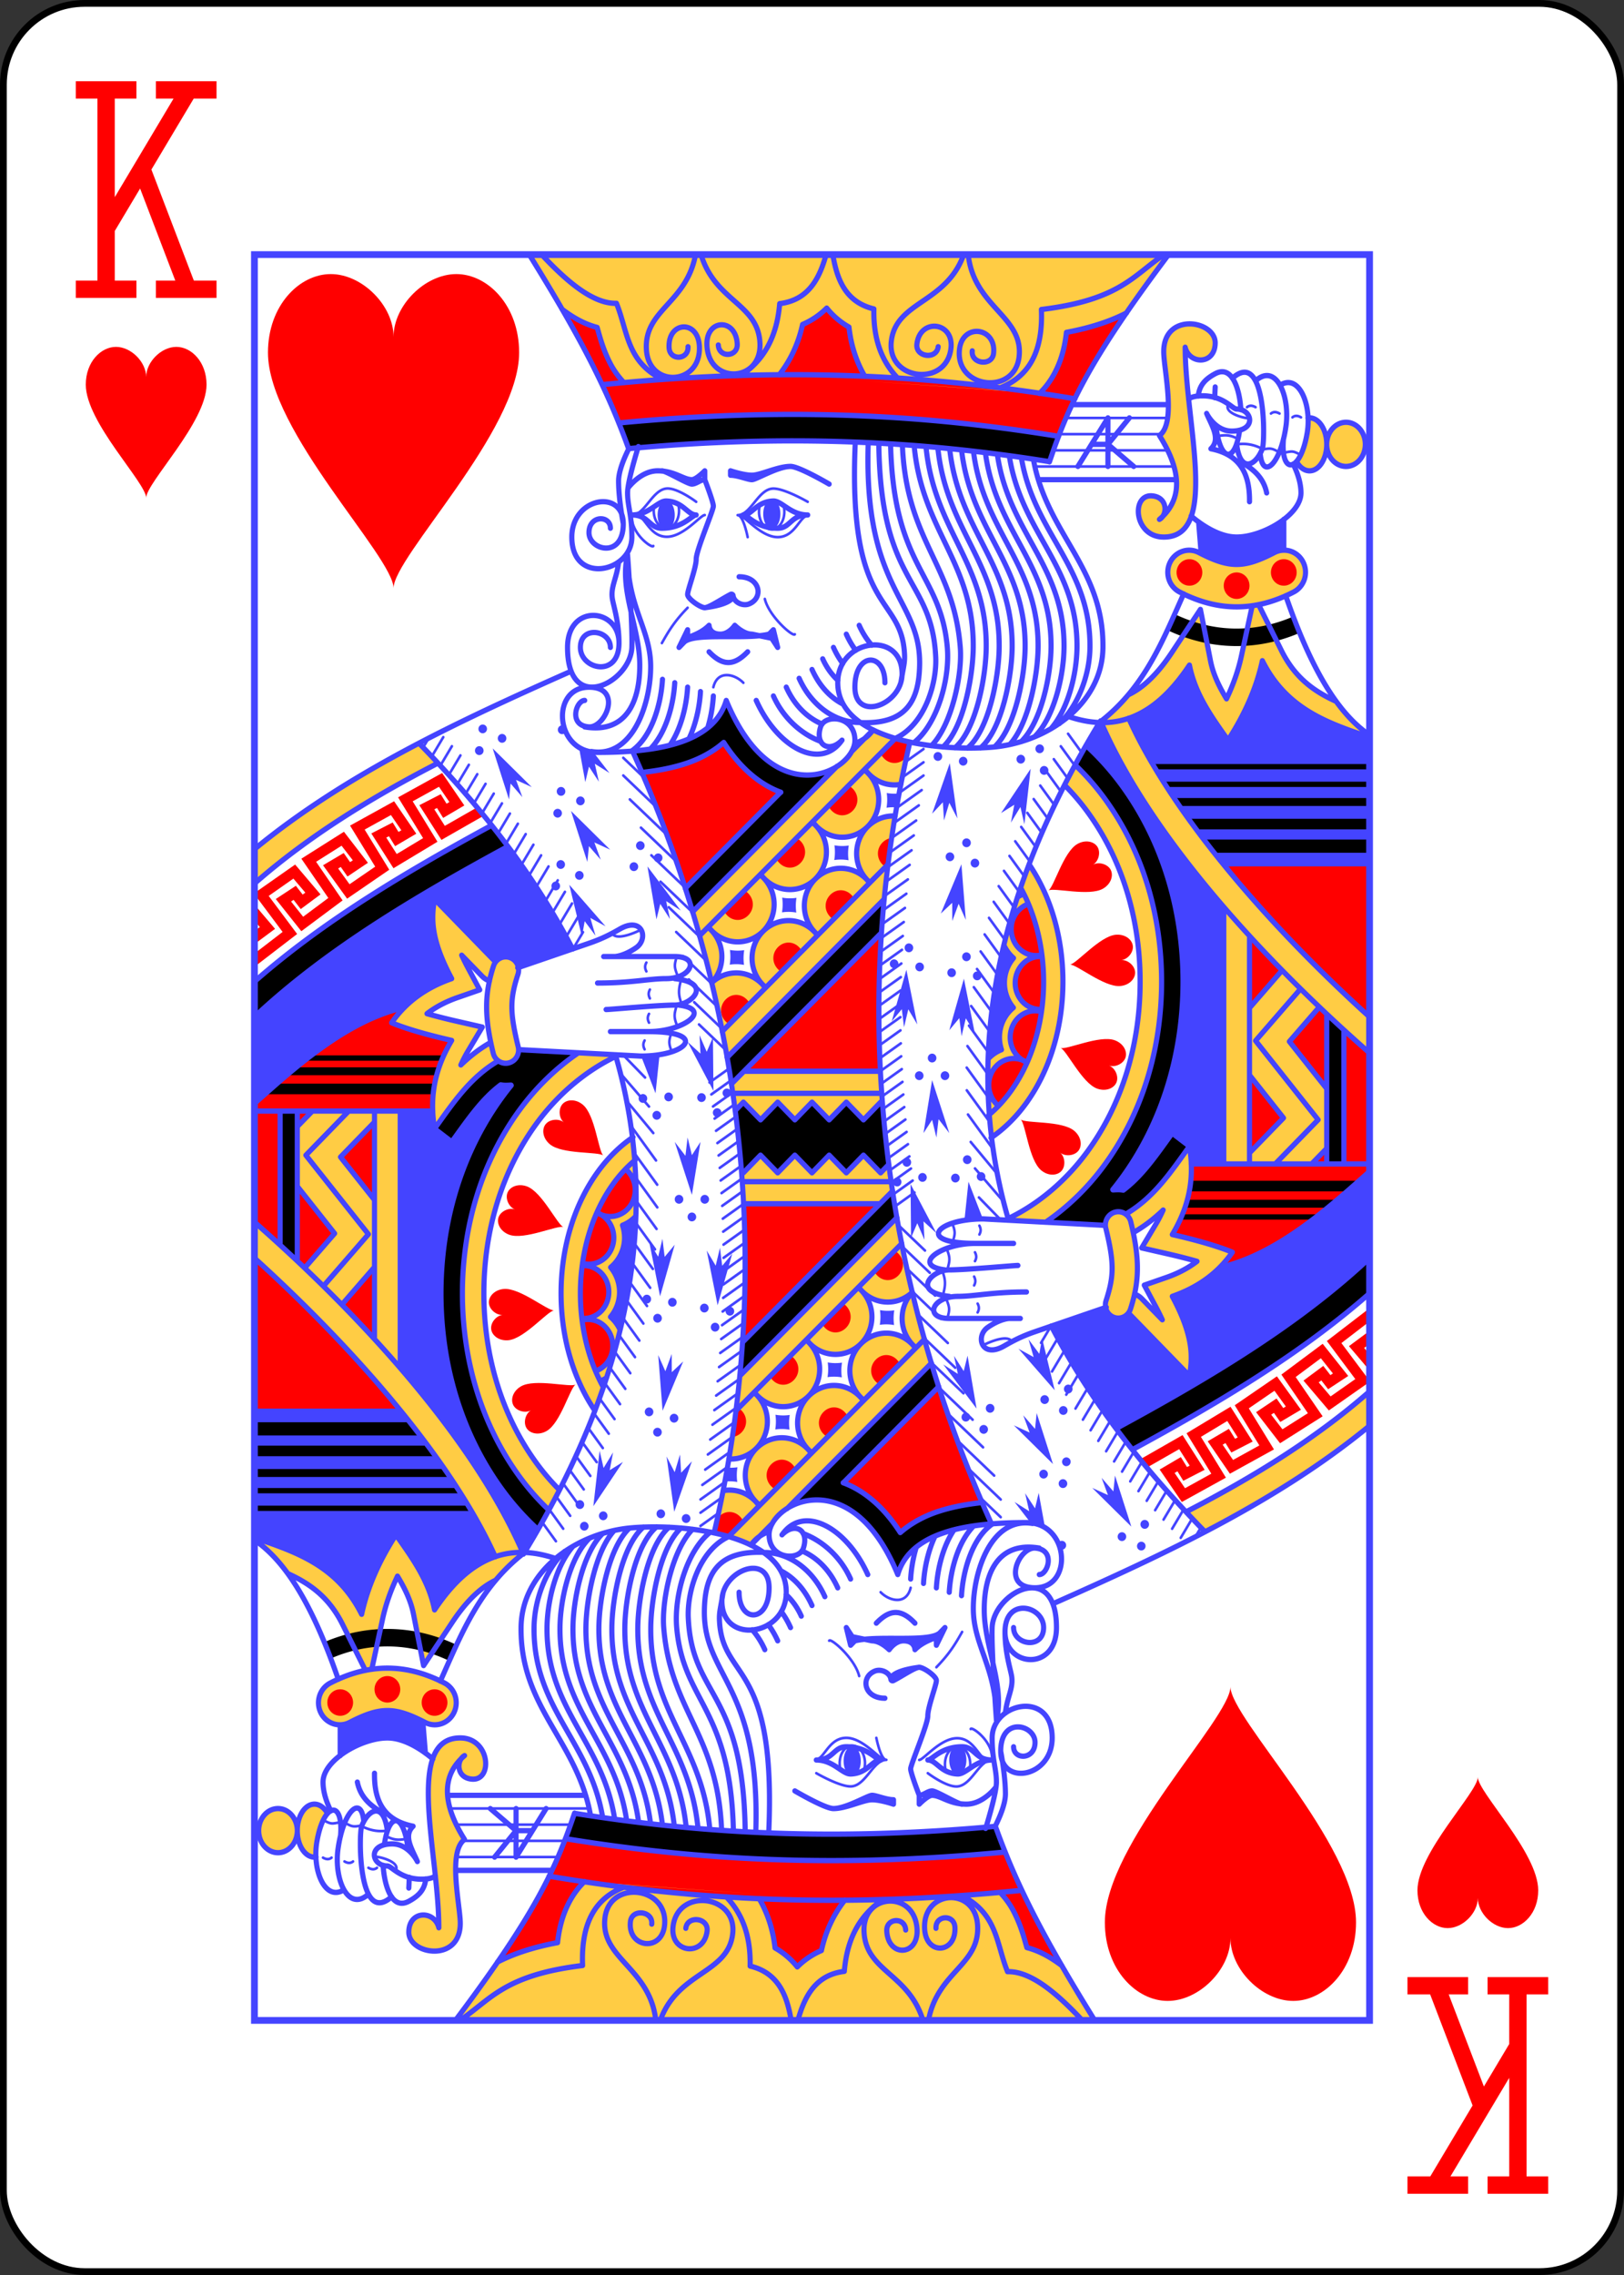 <svg xmlns="http://www.w3.org/2000/svg" xmlns:xlink="http://www.w3.org/1999/xlink" width="240" height="336" preserveAspectRatio="none" viewBox="-120 -168 240 336" xmlns:v="https://vecta.io/nano"><rect x="-120" y="-168" width="240" height="336" fill="#333333" stroke="none"/><defs><path id="A" d="M-82.4-130.4H82.4v260.8H-82.4z"/></defs><symbol id="B" preserveAspectRatio="xMinYMid" viewBox="-500 -500 1000 1000"><path d="M-285-460h200m-100 0v920m-100 0h200M85-460h200m-100 20l-355 595M85 460h200m-100-20L-10-70" fill="none" stroke="red" stroke-linecap="square" stroke-miterlimit="1.5" stroke-width="80"/></symbol><symbol id="C" preserveAspectRatio="xMinYMid" viewBox="-600 -600 1200 1200"><path d="M0-300c0-100 100-200 200-200s200 100 200 250C400 0 0 400 0 500 0 400-400 0-400-250c0-150 100-250 200-250S0-400 0-300z" fill="red"/></symbol><symbol id="D" preserveAspectRatio="none" viewBox="0 0 1300 2000"><path d="M320.35 0c60.636 94.994 91.193 153.28 115.8 219.86 186.8-16.687 339.96-8.712 490.73 14.793 21.092-60.143 42.586-110.34 138.85-234.65zM1090 78.564c-15 .062-30 8.936-30 31.436 0 20 14.992 80.996-5 95 26.055 40.33 25.883 70.236 3.9 91.48 5.286-7.545 3.077-21.75-12.342-23.123C1021.667 271.14 1025 320 1060 320c65.192 0 25-130 25-215 5 20 35 20 35-5 0-12.748-15-21.497-30-21.436zm140 106.44c-.633 0-1.266.045-1.897.135.27 16.532-3.98 32.956-13.363 49.256 3.8 6.73 9.38 10.61 15.26 10.61 11.046 0 20-13.43 20-30s-8.954-30-20-30zm20 30a22.5 25 0 0 0 22.5 25 22.5 25 0 0 0 22.5-25 22.5 25 0 0 0-22.5-25 22.5 25 0 0 0-22.5 25zm-49.88 119.84a25.002 25.002 0 0 0-11.299 2.799c-35.528 17.764-52.113 17.764-87.64 0a25.002 25.002 0 1 0-22.359 44.723c28.37 14.185 56.31 19.305 84.367 15.393l-12.596 56.838c-3.547 16.006-9.343 32.204-17.385 48.61-8.742-14.062-15.645-27.995-18.7-43.143l-11.72-58.13-33.434 48.975c-18.028 26.407-34.973 40.588-50.74 47.77-3.208 5.616-19.317 22-28.877 29.156l-3.338.31.69 1.535c-.208.132-.44.295-.637.412.274.006.548.002.822.006 58.226 130.85 191.18 270.5 312.73 374.15v-40.715c-111.4-98.016-228-224.94-280.8-338.26 24.2-8.04 47.876-26.675 70.81-60.266 6.67 33.087 26.02 58.938 45 85 19.905-29.886 33.326-59.885 40-90 28.146 55 76.6 70.8 125 86.7v-2.834c-15.518-10.11-29.132-22.122-39.064-37.816-26.513-11.63-48.277-27.34-63.68-57.44l-26.66-52.096c13.47-2.64 26.977-7.35 40.584-14.154a25.002 25.002 0 0 0-11.061-47.521zm-479 203.5l-24.783 24.312c-3.44 6.355-9.803 12.743-17.63 17.307l-167.95 164.16c8.185 26.378 15.65 53.223 22.34 80.496 15.82-16.563 15.728-42.643-.223-59.05-1.295-1.332-2.677-2.578-3.875-3.986 1.37 1.234 2.58 2.653 3.875 3.986 16.362 16.83 43.27 17.206 60.098.844s17.208-43.27.846-60.098c-1.366-1.405-2.83-2.713-4.086-4.2 1.45 1.297 2.72 2.795 4.086 4.2 16.362 16.83 43.27 17.208 60.098.846s17.208-43.27.846-60.098c-1.437-1.478-2.98-2.85-4.295-4.418 1.528 1.357 2.857 2.94 4.295 4.418 16.362 16.83 43.27 17.208 60.098.846s17.208-43.27.846-60.1c-1.507-1.55-3.13-2.983-4.504-4.633 1.607 1.417 2.995 3.08 4.504 4.633 9.838 10.12 24.057 14.694 37.986 11.795a1301.03 1301.03 0 0 1 10.508-47.438c-15.57-3.203-30.436-7.746-43.082-13.822zm-6.258 109.56c-16.83 16.362-17.208 43.27-.846 60.098 1.12 1.15 2.303 2.24 3.35 3.445-1.178-1.08-2.23-2.294-3.35-3.445-16.362-16.83-43.27-17.208-60.098-.846s-17.208 43.27-.846 60.098c1.2 1.224 2.453 2.376 3.56 3.662-1.255-1.143-2.37-2.438-3.56-3.662-16.362-16.83-43.27-17.208-60.098-.846s-17.208 43.27-.846 60.1c1.26 1.296 2.6 2.5 3.77 3.877-1.332-1.205-2.51-2.58-3.77-3.877-15.97-16.427-42.08-17.232-59.025-1.88 6.795 27.704 12.8 55.85 17.916 84.4l183.16-179.25c3.062-31.157 7.286-62.468 12.72-93.918-11.875-.592-23.502 3.746-32.04 12.047zm241.98-69.66l-12.512 22.57c9.798 9.495 18.75 19.685 26.76 30.346 40.312 53.644 61.406 121 61.406 192.37s-21.093 138.73-61.406 192.37c-23.73 31.58-55.716 59.03-93.498 76.514l45.037 3.34c26.85-17.853 49.978-40.256 68.447-64.834 43.835-58.332 66.42-131.1 66.42-207.4s-22.586-149.06-66.42-207.4c-10.076-13.408-21.538-26.17-34.234-37.896zm-204.82 29.742l-3.842 20.584 3.842-20.584zm150.88 83.053c-43.345 110.77-55.473 213.15-43.953 309 14.996-9.728 28.7-22.9 40.195-38.2 27.3-36.33 43.355-85.002 43.355-138.3 0-50.7-14.527-97.213-39.598-132.5zm227.1 50.264v288.7h105l15-17.574v-67.645l-43.512-53.4 33.828-37.89-43.32-41.572-36.996 41.44v-79.352zm-559.27 183.7l-14.627 14.322 4.344 30.227 9.55-9.55 20 20 20-20 20 20 20-20 20 20 20-20 20 20 20-20 2.236 2.236-2.418-37.236zm589.27 4.314l39.627 48.63-39.627 39.63zm-70 80.686c-21.1 28.415-40.88 57.832-74.31 76.92a15.002 15.002 0 0 0-23.164 16.074c9.715 38.86 9.7 53.516.322 81.62a15.002 15.002 0 0 0 25.971 14.207l71.18 71.18c3.764-21.35 4.836-44.933-20-90 29.406-9.92 53.114-26.17 70-50-16.654-6.66-39.96-13.326-70-20 22.693-36.974 25.104-69.34 20-100zm-30.66 72.21c-2.4 5.17-5.098 10.453-8.516 16.022l-16.504 26.89 30.8 6.844c12.616 2.803 23.682 5.594 33.682 8.346-10.233 7.616-22.108 13.686-35.992 18.37l-25.506 8.605 12.992 23.574c3.17 5.75 5.774 10.884 8.055 15.67l-23.62-23.62a22.4 22.4 0 0 0-8.715-5.549c4.89-21.744 4.288-42.223-1.607-69.652.823-.36 1.634-.774 2.428-1.242 12.46-7.113 23.026-15.42 32.504-24.258zm240.66 205.4c-63.402 53.97-136.27 97.473-213.9 136.4l22.383 22.426c68.06-34.6 132.96-73.233 191.5-119.96z" fill="#fc4"/></symbol><symbol id="E" preserveAspectRatio="none" viewBox="0 0 1300 2000"><path d="M667.13 60.605c-7.783 7.603-17.327 14.042-28.16 18.557-4.972 22.292-14.542 41.39-27.148 56.947-57.83.426-118.2 3.3-181.55 8.973-6.182-6.936-11.54-14.35-15.54-21.9-8.068-15.23-11.816-28.962-15.193-40.678-14.958-3.78-28.374-11.3-40.654-20.223 29.074 48.754 48.962 87.64 65.6 127.74 195.87-17.4 355.94-8.977 513.15 15.52 14.906-38.016 34.875-77.296 79.13-139.66-17.867 9.1-40.336 16.83-70.18 22.223-2.84 26.208-11.877 48.573-27.486 65.252a94.47 94.47 0 0 1-3.928 3.955L711.22 143.05l203.13 13.8c-65.998-9.5-133.04-16.083-203-18.97-9.36-15.97-15.92-34.72-18.256-55.77-10.278-5.665-19.065-13.105-25.975-21.5zm422.87 284.4a15 15 0 1 0 0 30 15 15 0 1 0 0-30zm110 0a15 15 0 1 0 0 30 15 15 0 1 0 0-30zm-55 15a15 15 0 1 0 0 30 15 15 0 1 0 0-30zm-398 188l-17.08 16.857c.85 1.97 2.09 3.843 3.72 5.52 6.944 7.142 17.604 7.292 24.746.348.773-.75 1.465-1.548 2.074-2.377l3.398-16.23zm-199.95 4.58c-13.256 11.37-29.45 19.387-46.06 24.488-15.724 4.83-32.378 7.76-49.045 9.994 18.804 42.608 35.625 86.046 50.39 130.66l111.37-108.9c-23.62-8.164-47.028-26.43-66.66-56.23zm-44.713 165.14l-.016.016.188.496-.172-.512zm190.2-116.3l-23.44 22.947c.845 1.872 2.044 3.65 3.6 5.25 6.944 7.142 17.604 7.29 24.746.348s7.293-17.604.35-24.746c-1.586-1.63-3.368-2.898-5.256-3.8zm50.36 59.363c-3.8.37-7.524 2.043-10.598 5.03-7.142 6.944-7.292 17.604-.348 24.746.74.762 2.534 1.95 4.074 2.916zm-111.02.027l-23.6 23.092c.836 1.768 1.99 3.447 3.47 4.967 6.944 7.142 17.604 7.293 24.746.35s7.29-17.606.348-24.748c-1.508-1.55-3.19-2.77-4.973-3.66zm668.13 29.2l-170.84.102c51.65 61.762 111.97 121.6 170.84 173.4zm-616.2 29.96c-4.426-.062-8.876 1.635-12.447 5.107-7.142 6.944-7.292 17.604-.348 24.746a18.61 18.61 0 0 0 4.008 3.143l24.055-23.55c-.777-1.4-1.767-2.752-2.97-3.988-3.472-3.57-7.873-5.395-12.3-5.457zm-112.6.246l-23.73 23.232a18.49 18.49 0 0 0 3.332 4.686c6.944 7.142 17.604 7.29 24.746.348s7.29-17.604.348-24.746c-1.43-1.47-3.014-2.643-4.695-3.52zm331.2 15.656c-12.14 3.718-20.203 15.212-20.203 28.17 0 16.57 13.016 30 29.072 30 2.23 0 4.454-.265 6.766.13-.613.858-1.366.828-2.12.828-16.056 0-29.072 13.43-29.072 30s13.016 30 29.072 30c.615 0 1.23-.02 1.7 1.23-2.547.64-5.02.31-7.504.31-16.056 0-29.072 13.43-29.072 30 0 10.74 5.554 20.47 14.24 25.85-3.236-1.212-6.662-1.857-10.133-1.857-16.056 0-29.072 13.43-29.072 30 0 9.245 4.13 17.972 11.52 23.424 32.924-33.39 52.393-85.104 52.393-140.43 0-30.75-6.036-60.83-17.586-87.654zm-171.4 32.18l-159.82 156.5 158.58.34c-2.722-51.57-2.412-103.86 1.242-156.83zm429.22 5.037l-.242 78.85 36.947-41.236c-12.348-13.43-24.516-25.885-36.705-37.613zm-537.38 6.133c-4.426-.062-8.876 1.638-12.447 5.11-7.142 6.944-7.293 17.604-.35 24.746a18.55 18.55 0 0 0 4.285 3.297l23.928-23.432c-.8-1.51-1.837-2.947-3.117-4.264-3.472-3.57-7.873-5.395-12.3-5.457zm-60.943 59.254c-4.426-.062-8.876 1.635-12.447 5.107-7.142 6.944-7.293 17.604-.35 24.746 1.39 1.43 2.928 2.58 4.557 3.447l23.8-23.303a18.51 18.51 0 0 0-3.262-4.543c-3.472-3.57-7.873-5.393-12.3-5.455zm678.4 15.016l-33.828 37.89 43.512 53.4v-82.447zm29.5 25.582l.313 150.93h29.88v-125.74l-30.193-25.186zm-109.8 50.24v88.26l39.627-39.63zm90 83.578l-17.682 17.107h17.787zm50 17.12l-207.92.24c.98 24.864-4.38 50.904-22.082 79.748 30.04 6.674 53.346 13.34 70 20-4.213 5.945-8.85 11.418-14.428 16.93 68.456-14.52 130.47-70.54 174.43-108.88zm-1.736 164.57l-48.064 35.9 33.17 43.13-28.812 19.615-13.892-15.89 3.092-2.227 7.924 9.96 23.426-14.978-29.79-36.447-48.12 34.863 30.887 43.734-29.664 18.227-13.135-16.522 3.19-2.08 7.45 10.32 24.1-13.867-28.08-37.834-49.14 32.764 28.688 45.504-30.644 16.443-12.146-17.26 3.31-1.89 6.834 10.738 24.87-12.436-25.82-39.412-51.275 30.016 28.875 45.8-30.644 16.443-12.146-17.26 3.31-1.89 6.834 10.738 24.87-12.436-25.75-39.305-49.443 27.47 8 9.275 37.508-20.838 12.248 18.695-3.13 1.564-7.166-11.262-24.69 14.11 25.854 36.74 51.356-27.557-29.125-46.2 30.725-17.984 12.178 18.588-3.13 1.564-7.166-11.262-24.69 14.11 25.854 36.74 51.356-27.557-29.312-46.496 29.914-19.947 13.244 17.846-3.033 1.744-7.812-10.822-23.824 15.527 27.957 35.166 49.623-30.5-31.426-44.5 29.352-21.266 14.092 17.242-2.95 1.885-8.31-10.447-23.072 16.625 29.568 33.82 47.48-32.322v-1.254l-32.87-42.74 29.11-21.744 3.758 4.598v-18.96zm.76 25.104l-23.072 16.625 24.05 27.508v-18.232l-6.336-7.248 3.092-2.227 3.244 4.078v-19.275z" fill="red"/></symbol><symbol id="F" preserveAspectRatio="none" viewBox="0 0 1300 2000"><path d="M603.15 277.13a10 16.642 0 0 0-10 16.641 10 16.642 0 0 0 10 16.643 10 16.642 0 0 0 10-16.643 10 16.642 0 0 0-10-16.641zM480 278.36a10 16.642 0 0 0-10 16.643 10 16.642 0 0 0 10 16.643 10 16.642 0 0 0 10-16.643 10 16.642 0 0 0-10-16.643zm720.08 21.562c-15.677 11.835-37.854 20.08-55.082 20.08-16.3 0-32.597-8.856-44.22-17.086l1.633 35.3c34.293 17.19 50.878 17.2 86.406-.574a24.89 24.89 0 0 1 11.238-2.795zM530 420.003c-10 10-24.607 13.168-25.584 14.406L500 440.002c8.827-11.184 57.87-5.19 88.768-8.246L580 430.002c-10 0-20-10-20-10s-6.717 10-16.717 10c-13.284 0-13.283-10-13.283-10zm58.768 11.754L605 435.003l-5-5c-3.328.787-7.126 1.348-11.232 1.754zm586.23 28.246c-6.674 30.115-20.095 60.114-40 90-18.98-26.062-38.33-51.913-45-85-22.902 33.546-46.544 52.183-70.8 60.172 24.822 53.374 63.838 109.8 109.86 164.8l170.94.018v-143.3c-48.4-15.9-96.854-31.7-125-86.7zm-188.6 68.14c-5.778 9.182-11.348 18.312-16.768 27.652 15.487 14.084 29.388 29.297 41.436 45.328 47.354 63.015 71.434 141.18 71.434 222.4s-24.078 159.4-71.434 222.4c-3.338 4.443-6.82 8.822-10.373 13.275 2.7.03 5.286-.14 7.934-.033 1.484.06 2.865.277 4.27.455 22.057-16.13 38.06-39 57.03-64.54l20.07 14.904c1.05 6.306 1.782 12.684 2.055 19.58l37.807.42.66-289.32c-60.507-69.222-113.2-142.2-144.12-212.54zm-71.094 26.615a5 5 0 0 0-1.953 9.525 5 5 0 0 0 4.238-9.057 5 5 0 0 0-2.285-.469zm-118.52 8.67a5 5 0 0 0-.941 9.918 5 5 0 1 0 1.791-9.838 5 5 0 0 0-.85-.08zm96.46 3.1a5 5 0 0 0-1.953 9.525 5 5 0 0 0 4.238-9.057 5 5 0 0 0-2.285-.469zm-66.943 2.287a5 5 0 0 0-.943 9.918 5 5 0 0 0 1.791-9.838 5 5 0 0 0-.848-.08zm-15.7 7.23l-20.592 57.234 12.525-12.965 1.334 20.574 6.215-19.957 9.44 17.727zm109.82 3.193a5 5 0 0 0-1.953 9.527 5 5 0 0 0 4.238-9.059 5 5 0 0 0-2.285-.469zm-15.54 3.172l-34.482 50.11 15.414-9.35-3.945 20.234 11.1-17.717 4.615 19.543zm-167.76 27.424a53.15 53.15 0 0 1-.234 16.674c3.906-.564 7.86-.69 11.787-.38l2.93-15.787a53.15 53.15 0 0 1-14.482-.506zm92.875 51.4a5 5 0 0 0-1.045 9.854 5 5 0 1 0 2.387-9.711 5 5 0 0 0-1.342-.143zm-153.82 7.844a53.15 53.15 0 0 1-.234 16.674 53.15 53.15 0 0 1 16.674.234 53.15 53.15 0 0 1 .234-16.674 53.15 53.15 0 0 1-16.674-.234zm134.48 7.998a5 5 0 0 0-1.045 9.854 5 5 0 1 0 2.387-9.711 5 5 0 0 0-1.342-.143zm29.133 7.16a5 5 0 0 0-1.045 9.854 5 5 0 1 0 2.387-9.711 5 5 0 0 0-1.342-.143zm-15.61 6.273l-24.033 55.88 13.29-12.18.082 20.615 7.416-19.54 8.344 18.266zm-208.94 37.82a53.15 53.15 0 0 1-.234 16.674 53.15 53.15 0 0 1 16.674.234 53.15 53.15 0 0 1 .234-16.674 53.15 53.15 0 0 1-16.674-.234zm147.97 51.855a5 5 0 0 0-.832 9.959 5 5 0 0 0 1.186-9.93 5 5 0 0 0-.354-.029zm110.4 2.29c-10.96 44.137-16.844 86.61-18.26 127.85l.193.508c4.283-4.47 9.52-7.995 15.38-10.203-1.534-4.456-2.36-9.207-2.36-14.086 0-13.505 6.336-25.728 16.19-33.564-6.466-7.527-10.387-17.353-10.387-27.973 0-10.72 3.992-20.632 10.566-28.186-4.72-3.988-8.568-9.01-11.324-14.344zm-319.3 5.11c.8 5.533.72 11.164-.234 16.672a53.15 53.15 0 0 1 16.674.234c-.8-5.533-.72-11.164.234-16.672a53.15 53.15 0 0 1-16.674-.234zm275.48 2.725a5 5 0 0 0-.332 9.959 5 5 0 1 0 1.184-9.93 5 5 0 0 0-.852-.029zm-84.338 7.96a5 5 0 0 0-.332 9.959 5 5 0 0 0 1.186-9.93 5 5 0 0 0-.854-.029zm30.145 3.55a5 5 0 0 0-5.061 4.408 5 5 0 1 0 9.93 1.184 5 5 0 0 0-4.869-5.592zm36.93 6.574a5 5 0 0 0-.332 9.959 5 5 0 1 0 1.184-9.93 5 5 0 0 0-.852-.029zm-52.512 1.613l-17.04 58.393 11.707-13.71 2.596 20.45 4.977-20.3 10.5 17.113zm82.654 1.936a5 5 0 0 0-5.059 4.408 5 5 0 1 0 9.93 1.184 5 5 0 0 0-4.871-5.592zm-15.58 8.188l-17.04 58.393 11.707-13.71 2.596 20.45 4.977-20.3 10.5 17.113zm-37.074 84.877a5 5 0 1 0 0 10 5 5 0 1 0 0-10zm-15 20a5 5 0 1 0 0 10 5 5 0 1 0 0-10zm30 0a5 5 0 1 0 0 10 5 5 0 1 0 0-10zm-15 10l-10 60 10-15 5 20 2.537-20.748 12.463 15.748zm41.168 85.12a5 5 0 0 0-5.203 5.281 5 5 0 1 0 9.984-.578 5 5 0 0 0-4.781-4.707zm-70.5 2.992a5 5 0 0 0-5.051 5.867 5 5 0 1 0 9.848-1.738 5 5 0 0 0-4.797-4.129zm539.33 15.438c-44.498 38.33-106.27 93.932-174.58 108.53-14.742 14.6-33.5 25.524-55.422 32.92 24.836 45.067 23.764 68.65 20 90l-71.174-71.176c-3.786 4.87-10.37 7.082-16.574 5.014-5.29-1.763-8.93-6.182-9.96-11.27l-63.36 21.008c21.407 40.022 46.9 78.808 75.71 116.18 109.28-57.818 212.28-117.48 295.36-193.25zm-307.7 154.02l.766-.254-.916-.598c.04.286.093.57.15.852zm-145-153.35a5 5 0 0 0-5.203 5.281 5 5 0 0 0 5.279 4.703 5 5 0 0 0-.076-9.988zm-68.383.98a5 5 0 0 0-5.051 5.867 5 5 0 1 0 9.848-1.738 5 5 0 0 0-4.797-4.129zm38.432.754a5 5 0 0 0-5.203 5.279 5 5 0 1 0 9.984-.578 5 5 0 0 0-4.781-4.705zm-67.977 4.46a5 5 0 0 0-5.049 5.867 5 5 0 1 0 9.848-1.738 5 5 0 0 0-4.799-4.129zm83.03 4.658l-4.727 43.863 21.557-1.672zm-67.514 2.656l.58 60.824 7.24-16.5 8.4 18.828-1.107-20.873 15 13.342zm153.3 174.53L915 1245.007l-12.562-16.346 5.95 20.037-17.71-9.47 42.275 47.04zm-86.875 19.826l-4.45 17.47-11.36-17.203 4.5 20.412-16.986-10.713 38.797 49.95zm117.34 32.783a5 5 0 0 0-4.533 6.996 5 5 0 1 0 9.17-3.99 5 5 0 0 0-4.637-3.006zm-27.5 11.97a5 5 0 0 0-4.533 6.994 5 5 0 1 0 9.17-3.99 5 5 0 0 0-4.637-3.004zm-63.36 9.897a5 5 0 0 0-1.82.279 5 5 0 1 0 3.322 9.432 5 5 0 0 0-1.502-9.713zm85.094 2.46a5 5 0 0 0-4.535 6.994 5 5 0 0 0 9.17-3.988 5 5 0 0 0-4.635-3.006zm-113.4 7.508a5 5 0 0 0-1.82.279 5 5 0 1 0 3.322 9.432 5 5 0 0 0-1.502-9.713zm82.398.373l-1.88 17.93-13.723-15.385 7.396 19.55-18.354-8.15 45.598 43.828zm-61.605 13.508a5 5 0 0 0-1.82.279 5 5 0 1 0 3.322 9.432 5 5 0 0 0-1.502-9.713zm96.33 36.72a5 5 0 0 0-4.51 7.322 5 5 0 0 0 8.854-4.647 5 5 0 0 0-4.344-2.676zm-26.562 13.945a5 5 0 0 0-4.51 7.322 5 5 0 1 0 8.854-4.648 5 5 0 0 0-4.344-2.674zm83.164 6.662l-1.88 17.93-13.725-15.385 7.398 19.55-18.354-8.148 45.596 43.826zm-60.586 4.072a5 5 0 0 0-4.51 7.324 5 5 0 1 0 8.854-4.648 5 5 0 0 0-4.344-2.676zm-28.383 15.498l-4.238 17.523-11.566-17.064 4.744 20.356-17.113-10.508 18.98 23.838 16.61 5.37zm123.7 30.656a5 5 0 0 0-4.51 7.324 5 5 0 1 0 8.853-4.648 5 5 0 0 0-4.344-2.676zm-26.562 13.945a5 5 0 0 0-4.51 7.324 5 5 0 0 0 8.854-4.648 5 5 0 0 0-4.344-2.676zm-70.357 9.73a5 5 0 0 0-4.06 2.465l2.543 7.205a5 5 0 0 0 6.467-6.392 5 5 0 0 0-4.949-3.277zm92.936 1.006a5 5 0 0 0-4.51 7.322 5 5 0 0 0 8.853-4.647 5 5 0 0 0-4.344-2.676z" fill="#44f"/></symbol><symbol id="G" preserveAspectRatio="none" viewBox="0 0 1300 2000"><path d="M631.53 181.02c-65.078-.14-133.43 2.915-206.8 9.697l11.316 29.096c186.86-16.634 340.04-8.662 490.85 14.756l10.643-28.7c-98.203-15.51-197.56-24.617-306.02-24.85zm441.23 226.17l-8.416 18.14c49.74 23.015 104.16 24.04 154.3 3.076l-7.596-18.488c-45.317 19.084-93.23 18.174-138.3-2.728zM550 505.004c-11.907 39.688-58.598 53.443-109.68 57.092 3.9 7.73 7.575 15.85 11.31 24.242 16.99-1.506 33.643-4.436 49.367-9.266 16.608-5.1 32.803-13.12 46.06-24.488 19.633 29.798 43.04 48.065 66.508 56.377l-111.32 108.5 8.428 26.354 168.3-164c-31.366 19.205-90.163 16.895-128.96-74.81zm419.58 51.05l-12.732 22.19a283.57 283.57 0 0 1 34.234 37.896c43.834 58.33 66.42 131.1 66.42 207.4s-22.585 149.06-66.42 207.4c-18.47 24.578-41.597 46.98-67.844 64.816l68.64 3.56c.2-8.48 7.048-15.48 15.75-15.133 3.496.14 6.72 1.482 8.64 3.213 32.85-19.533 52.63-48.954 73.732-77.373l-20.07-14.904c-18.972 25.55-34.974 48.4-57.03 64.54-1.406-.178-2.787-.396-4.27-.455-2.647-.106-5.234.063-7.87.182l10.31-13.424c47.355-63.016 71.434-141.18 71.434-222.4s-24.08-159.4-71.434-222.4a308.41 308.41 0 0 0-41.488-45.068zm77.533 20.95l3.727 6H1300v-6zm12.473 20l4.055 6h236.36v-6zm12.5 18.5l6.297 9h221.62v-9zm16.828 23.5l9.03 12h202.06v-12zm17.93 23.5l12.016 15H1300v-15zm-372.66 67.47l-183.12 179.3 5.045 30.05 174.95-171.3zm515.82 132.36v167.67h20v-149.63zm-680 97.666l-9.55 9.55 4.422 35.45h171.26l-3.898-42.764-2.236-2.236-20 20-20-20-20 20-20-20-20 20-20-20-20 20zm521.46 89l-1.78 12h184.17l13.994-12zm-3.914 21.5l-2.953 9h166.78l10.963-9zm-5.852 16.5l-2.64 6h154.53l7.908-6zm218.3 49.5c-83.082 75.77-186.08 135.42-295.4 193.08l18.996 23.95c99.8-52.704 195.44-107.9 276.4-177z"/></symbol><symbol id="H" preserveAspectRatio="none" viewBox="0 0 1300 2000"><path d="M520.67.153c16.67 52.963 65.937 55.088 68.644 99.564 2.734 44.917-59.29 48.357-61.782 3.426-1.684-30.367 33.643-31.912 35.304-1.958.83 14.977-21.235 16.2-22.065 1.224M514.208.15c-10.564 54.813-59.517 62.307-57.285 106.9 2.25 44.944 64.274 41.505 61.782-3.426-1.684-30.367-36.965-27.996-35.304 1.958.83 14.977 22.896 13.753 22.065-1.224M832.116.147c6.783 59.167 64.417 69.896 59.33 115.35-5.005 44.72-74.794 36.48-69.517-8.208 3.566-30.204 43.242-25.103 39.724 4.69-1.76 14.897-26.586 11.965-24.828-2.932M826.81.188c-20.6 55.295-78.7 52.503-84.328 97.72-5.55 44.657 64.24 52.898 69.517 8.208 3.566-30.204-36.206-34.484-39.724-4.7-1.76 14.897 23.07 17.828 24.828 2.932m118.07 52.952a94.43 94.43 0 0 0 3.928-3.956c15.6-16.68 24.647-39.044 27.487-65.252 29.844-5.393 52.312-13.12 70.105-21.992m-147.45 84.828c31.576-11.865 50.335-38.363 48.176-88.74 91.85-10.837 107.24-38.864 143.2-62.267m-701.98 62.016c12.533 9.25 25.95 16.772 40.907 20.552 3.377 11.716 7.126 25.447 15.194 40.677 4 7.55 9.357 14.965 16.11 21.9m44.983-3.605c-42.083-20.4-40.427-54.228-53.77-86.258-27.123.768-57.764-24.58-87.183-55.16m276.8 136.23c12.678-15.588 22.3-34.75 27.3-57.13 10.834-4.514 20.377-10.953 28.16-18.557 6.91 8.404 15.696 15.843 25.975 21.51 2.335 21.05 8.895 39.8 18.48 55.838M666.44.083c-8.125 28.527-21.5 51.556-54.118 55.484-3.387 40.084-20.275 65.198-45.133 81.448m182.8 2.97c-18.053-18.314-28.7-43.235-27.843-78.43-32.16-7.5-42.898-32.045-47.838-61.485m390.8.687c-95.776 123.77-117.2 173.86-138.28 233.97M320.68.46c60.503 94.808 90.905 152.9 115.54 219.45m-11.47-29.2c195.6-18.087 355.7-9.666 512.8 15.153m-501.5 13.942c186.86-16.634 340.04-8.66 490.85 14.757m-521.54-87.207c211.07-20.772 383.1-11.45 551.22 16m-77.583 929.78c-49.154-164.68-27.33-350.9 107.4-565 57.772 131.42 191.48 271.97 313.64 376.14m-192.62 541.58c-72.615-72.347-134.28-149.5-178.48-232.4M-.015 673.514c108.13-86.3 237.93-144.97 369.27-201.67m394.9 80.27c-77.42 322.26-23.656 629.83 95.2 885.7m-348.52-693.42l168.3-164.8m-65.62 29.264l-111.17 108.86m16.563 53.76l228.3-223.54m-189.52 402.04h173.7m-180.3-40.728l183.12-179.3m4.544-39.438L545.41 879.8m10.69 59.5l174.95-171.3m-1.234 156.98h-159.08m-185.73-420c-10 0-19.402 28.553 5 30 18.973 1.125 40-45 0-45-45 0-40.13 73.84 9.87 73.84 64.922 0 135.13-8.84 150.13-58.84 55 130 150.2 80.355 150 45-.147-27.73-35-30-40-15-6.834 20.5 10 30 25 15m-124.55 419.55l9.55-9.55 20 20 20-20 20 20 20-20 20 20 20-20 20 20 20-20 2.236 2.236m-142.78-259.85a42.5 42.5 0 0 1 3.53 64.016 42.5 42.5 0 0 1-63.712-5.087m181.6-177.8a42.5 42.5 0 0 1 4.011 64.385 42.5 42.5 0 0 1-64.072-5.577m-.64.63a42.5 42.5 0 0 1 3.769 64.201 42.5 42.5 0 0 1-63.893-5.332m-61.28 60.012a42.5 42.5 0 0 1 4.295 62.813m-.02.082a42.5 42.5 0 0 1 62.632 5.896m.493-.484a42.5 42.5 0 0 1-3.171-63.733 42.5 42.5 0 0 1 63.437 4.721m97.254-171.12a42.5 42.5 0 0 1-42.11-17.188m6.006 128.43a42.5 42.5 0 0 1-2.7-63.353 42.5 42.5 0 0 1 32.054-11.959m-90.063 134.76a42.5 42.5 0 0 1-2.935-63.544 42.5 42.5 0 0 1 63.252 4.48m-21.04-148.7l25.117-24.594m-269.5 48.2c16.874-1.73 33.527-4.66 49.25-9.488 16.608-5.1 32.803-13.12 46.06-24.488 19.633 29.798 43.04 48.065 66.574 56.457m335.5-85.78c48.707 15.887 96.192 7.172 140.86-58.257 6.67 33.087 26.02 58.938 45 85 19.905-29.886 33.326-59.885 40-90 28.14 54.988 76.577 70.79 124.97 86.687m.05 316.87c-111.46-98.063-228.13-225.08-280.9-338.45m-125.96 191.96a132.61 176.47 0 0 1 26.849 106.46h0a132.61 176.47 0 0 1-64.023 151.03m2.616 25.863c15.352-10.124 29.055-23.296 40.55-38.594 27.3-36.33 43.355-85.002 43.355-138.3 0-50.7-14.527-97.213-39.442-132.9m-25.462 401.78c37.782-17.484 69.766-44.935 93.498-76.514 40.313-53.646 61.406-121 61.406-192.37s-21.094-138.72-61.406-192.37c-8.01-10.66-16.963-20.85-26.76-30.346m-21.7 494.94c26.85-17.853 49.978-40.255 68.448-64.833 43.835-58.33 66.42-131.1 66.42-207.4s-22.586-149.06-66.42-207.4c-10.076-13.408-21.538-26.17-34.234-37.896m43.783 480.82c3.62-4.305 7.1-8.684 10.438-13.127 47.355-63.016 71.434-141.18 71.434-222.4s-24.08-159.4-71.434-222.4c-12.047-16.03-25.948-31.244-41.488-45.068m193.6-158.32l-12.6 56.865c-3.547 16.006-9.343 32.204-17.385 48.61-8.742-14.062-15.645-27.995-18.7-43.143l-11.72-58.13-33.434 48.975c-18.028 26.407-34.973 40.59-50.74 47.77m242.32 7.375c-26.513-11.63-48.278-27.34-63.68-57.44l-26.666-52.107m-185.08 133.17c52.75-39.676 73.688-93.2 97.756-145.36m116.85-49.474a25.002 25.002 0 0 0-11.299 2.799c-35.528 17.764-52.113 17.764-87.64 0a25.002 25.002 0 1 0-22.359 44.723c44.472 22.236 87.887 22.236 132.36 0a25.002 25.002 0 0 0-11.061-47.521h0m2.13 51.562c25.84 72.738 56.575 130.84 97.73 157.77m.03 743.45c-63.404 53.972-136.28 97.475-213.9 136.4m213.95-247.52c-80.96 69.126-176.63 124.32-276.45 177.04m276.43-217.04c-83.086 75.78-186.1 135.42-295.43 193.08m87.416-299.6h207.98m-140-100.7l39.627 48.63-39.627 39.63m0-88.26h0m90 15.467l-43.512-53.4 33.828-37.89m-43.32-41.57l-36.996 41.44m72.426 176.64l17.574-17.574m-120-271.13v288.7m30-256v256m58.5-197.1l-51.424 57.6 72.934 89.508-50 50m60-167.67v167.67m20-149.63v149.63m-140.9-340h170.9m-292.37 394.16a15.002 15.002 0 0 0-15.1 18.834c9.715 38.86 9.7 53.516.322 81.62a15.002 15.002 0 1 0 28.459 9.486c10.632-31.897 10.608-57.24.322-98.38a15.002 15.002 0 0 0-14.004-11.559h0m11.193 114.66l71.18 71.18c3.764-21.35 4.836-44.933-20-90 29.406-9.92 53.114-26.17 70-50-16.654-6.66-39.96-13.326-70-20 22.693-36.974 25.104-69.34 20-100-21.104 28.42-40.883 57.84-74.32 76.927m285.04-49c-44.55 38.348-106.67 94.502-175.68 109.5m-133.3-47.843l-142.06-7.325c-55 0-78.958 27.748-9.678 27.748m250-110l-20.07-14.904c-18.972 25.55-34.974 48.4-57.03 64.54-1.406-.178-2.787-.396-4.27-.455-2.647-.106-5.234.064-7.87.183m-100.76 115.64c-40 0-60 5-80 5-30 0-40 25-10 25h82.857m-2.857-60c-5 0-60 5-80 5s-45 25 0 30m75-60h-45c-40 0-75 25-35 30m188.06 42.315l-83.056 27.685c-15 5-25 10-35.965 16.14-26.538 14.857-34.035-11.14-19.035-21.14s25-10 25-10m144.38-97.28c.832-.363 1.65-.78 2.454-1.253 12.46-7.113 23.026-15.42 32.504-24.258-2.4 5.17-5.098 10.453-8.516 16.022l-16.504 26.89 30.8 6.844c12.616 2.803 23.682 5.594 33.682 8.346-10.233 7.616-22.108 13.686-35.992 18.37l-25.506 8.605 12.992 23.574c3.17 5.75 5.774 10.884 8.055 15.67l-23.62-23.62c-2.55-2.618-5.58-4.48-8.815-5.587m74.732-874.55l3 36.016m96.35-38.95v35.008m-115-229.85c0 85 40.192 215-25 215-35 0-38.333-48.86-13.432-46.642 18.432 1.642 17.996 21.628 8.432 26.642 25.797-21.415 27.524-52.396 0-95 19.992-14.004 5-75 5-95 0-45 60-35.495 60-10 0 25-30 25-35 5h0m6.905 191.16c10.586 8.78 31.84 23.838 53.095 23.838 30 0 75-25 75-50 0-11.753-4.42-23.507-9.105-32.662m-121.94-73.746c3.168-2.072 8.087-3.592 16.044-3.592 25 0 35 15 40 15 18.23 0 23.952 24.45-5 25-19.996.38-30-20-30-20 6.156 14.16 16.642 29.114 5 40 35.23 6.8 45.444 29.923 45 60m-40.466-117.82c.078-3.88.23-7.94.466-12.177m28.51 49.16c-5.5 37.794-22.848 36.236-27.74-6.067m-20.532-32.75c1.3-12.08 7.92-19.14 19.762-25.345 21.1-11.063 28.913 21.39 29.933 40.77m-9.915-35.647c39.55-34.246 38.25 71.703 34.982 79.877-8.15 20.377-26.266 27.467-29.98-5.804m22.005-71.097c23.913-20.97 40.376 17.032 35.512 51.08-6.248 43.735-27.344 61.842-30.05 31.063m23.194-77.205c21.886-13.738 37.104 22.058 31.556 54.05-7.883 45.456-31.28 48.413-27.638 6.775m28.504-23.728a13.4 13.4 0 0 1 1.897-.135c11.046 0 20 13.43 20 30h0c0 16.57-8.954 30-20 30-5.88 0-11.46-3.88-15.26-10.61m80.26-19.39a22.5 25 0 0 1-22.5 25 22.5 25 0 0 1-22.5-25 22.5 25 0 0 1 22.5-25 22.5 25 0 0 1 22.5 25h0m-341.74-45h112m-151.25 85h160.77m75.213-20c14.42 7.86 26.457 17.773 30 35M917.778 854.9a29.072 30 0 0 1-1.844.06 29.072 30 0 0 1-29.072-30 29.072 30 0 0 1 29.072-30 29.072 30 0 0 1 2.261.091m-.28-1.838a29.072 30 0 0 1-6.627.79 29.072 30 0 0 1-29.072-30 29.072 30 0 0 1 19.991-28.499m-1.55 179.36a29.072 30 0 0 1-19.601-28.364 29.072 30 0 0 1 29.072-30 29.072 30 0 0 1 7.361.978m-50.202 106.67a29.072 30 0 0 1-11.195-23.657 29.072 30 0 0 1 29.072-30 29.072 30 0 0 1 15.406 4.559M856.63 971.4a42.07 42.07 0 0 0 1.481 1.361m15.606-190.68c2.645 5.685 6.493 10.705 11.212 14.693-6.574 7.554-10.566 17.466-10.566 28.186 0 10.62 3.92 20.446 10.387 27.973-9.856 7.836-16.19 20.06-16.19 33.564 0 4.88.825 9.63 2.36 14.086-5.858 2.208-11.095 5.733-15.38 10.203m41.266-186.62a41.1 41.1 0 0 0-7.334 3.659m-154.46-242.86c0-35-35-35-35 5s55 20 55-15c0-50-75-40-75 10 0 64.14 114.1 78.02 179.1 73.02 64.638-4.972 129.54-48.5 130.07-113.32.746-90.608-65.255-127.78-81.056-212.6m-200.86 298.08c48.685 1.557 67.733-20.174 68.217-66.587.778-74.573-65.484-83.588-59.957-250.17m5.697 324.97l.095.003m217-7.12c22.326-20.788 35.47-55.564 35.726-86.564.752-91.32-65.077-128.36-79.996-214.62m34.43 307.05c20.324-22.527 30.2-62.56 30.447-92.432.758-92.032-64.87-128.93-78.907-216.65m29.508 318.05c22.985-22.02 34.02-69.662 34.28-101.4.763-92.7-64.57-129.47-77.772-218.57m27.904 325.5c23.373-22.23 34.486-74.91 34.75-106.92.768-93.264-64.097-129.9-76.572-220.2m28.43 330.45c22.26-23.704 32.765-78.976 33.022-110.25.772-93.798-63.556-130.33-75.343-221.75m24.5 334.77c24.186-21.867 35.456-80.458 35.724-113.02.777-94.313-62.965-130.73-74.092-223.26m22.102 337.4c25.054-20.935 36.598-80.996 36.87-114.12.78-94.807-62.32-131.1-72.82-224.72m20.733 339.02c25.2-20.77 36.694-81.08 36.968-114.3.784-95.182-61.497-131.4-71.5-225.84m19.976 339.77c24.886-21.108 36.132-80.904 36.404-113.93.787-95.558-60.656-131.68-70.17-226.96m19.775 340c24.172-21.85 35.006-80.47 35.275-113.04.8-95.934-59.795-131.96-68.833-228.1m20.088 339.7c23.22-22.886 36.265-79.83 33.625-111.6-7.866-94.704-62.866-119.7-67.49-229.22m13.2 337.54c27.376-21.005 42.47-72.122 39.16-108.32-7.747-84.704-62.747-89.704-66.104-229.95m5.536 333.2c34.297-15.474 48.468-62.336 47.1-91.76-4.27-91.2-64.27-81.2-66.356-242.15m25.92 269.68c3.03-18.43 4.706-21.396 3.976-32.608-4.37-67.102-66.31-43.674-57.35-238.5m-15.46 337.36c-25 35-75.4 8.408-100-45M660.35 551.4c-21.965-7.824-43.514-25.777-55.345-51.462m116.22 38.385c-5.458 7.64-12.9 12.66-21.454 15.286m-37.93-21.843c-16.622-6.762-32.06-20.596-41.84-41.828m86.506 39.95c-26.158.828-55.97-16.223-71.506-49.95m51.413 29.317C672.03 502.17 658.867 489.2 650 469.94m30.252 12.308c-7.07-6.296-13.188-14.37-17.79-24.36m23.407 5.25c-4.097-5.395-7.768-11.464-10.87-18.198m25.973 3.333c-4.14-5.43-7.845-11.543-10.973-18.333m29.672 12.515c-5.644-6.262-10.64-13.76-14.672-22.515m-320 115c48.677 7.96 64.36-29.036 64.212-70.306C449.06 422.396 425 379.94 435 339.944m-42.2 222.9c48.677 7.96 69.287-55.308 69.138-96.578C461.785 424.038 435 399.94 435 339.936m4.65 222.42c23.015-15.528 34.298-51.97 36.05-81.286M461.4 560.103c18.025-17.666 27.05-49.2 28.6-75.17m-5.707 70.81c12.804-18.157 19.403-43.962 20.707-65.81m1.532 58.498c8.098-16.483 12.437-36.227 13.468-53.498m8.437 41c3.734-11.97 5.878-24.53 6.563-36m-100-160s5.983 80.02 5 105c-1.55 39.43-75 77.65-75 0 0-50 60-45 60-5s-45 30-45 5 35-20 35 0m9.54-96.806c-1.9 17.88-8.925 27.048-7.487 40.237.836 7.672 7.947 26.568 7.947 51.568m22.585-222.5C443.342 230.872 435 258.743 435 269.93c0 15 5 25 5 50 0 40-70 55-70 0 0-45 60-55 60-15s-40 30-40 10 25-20 25-5m21.84-90.784c-5.71 10.94-12.324 26.063-12.324 37.426 0 20.616 5.484 48.358 5.484 48.358m5.41-40.41s14.59-19.59 34.59-19.59 30 10 40 10c5 0 15-10 15-10v10c-5 0-9.815 4.89-15 5-5 0-30-15-35-15m195 15s-35-20-45-20c-15 0-35 10-45 10s-25-5-25-5v5c8.447 0 20.18 5.024 25 5 4.956-.025 30-15 45-15m-100 15s10 25 10 30-20 50-20 60-10 35-10 40 15 15 20 15 20-10 30-15c4.472-2.236 10 10-30 15m40-35c25 0 28.892 24.48 11.232 30.895-6.715 2.44-16.723-1.566-18.133-9.11m-53.1 38.216l-10 20 10-10v-10m100 0l5 20-10-15 5-5m-105 15l4.415-5.594c.977-1.238 15.585-4.406 25.585-14.406 0 0 0 10 13.284 10 10 0 16.716-10 16.716-10s10 10 20 10l25 5-5-5c-28.367 6.712-90-2.67-100 10h0m30 10c16.912 17.225 30 15 45 0m-135-155c20 0 30.345-16.238 40.337-15.82 19.663.82 24.663 15.82 34.663 15.82-5 0-15 15-40 15-15 0-15-15-35-15h0m205 0c-20 0-30.345-16.238-40.337-15.82-19.663.82-24.663 15.82-34.663 15.82 5 0 15 15 40 15 15 0 15-15 35-15h0m375-110l-25 30 30 25m-49.092-25h19.092m-35 25l35-55v55" fill="none" stroke="#44f" stroke-linecap="round" stroke-linejoin="round" stroke-width="6"/></symbol><symbol id="I" preserveAspectRatio="none" viewBox="0 0 1300 2000"><path d="M801.77 1151.1c4.937 11.41 3.38 18.268.82 27.537m3.708 3.763c4.937 11.41 3.996 13.137 1.437 22.406m-1.026-79.458c4.937 11.41 3.79 14.368 1.23 23.637m138.3-963.94h118.23M938.6 203.378h118.17M931.59 221.71h132.96m-154.54 18.333h161.9m73.113-25c10.035-1.68 20.034.026 30 5m-52.495-14.373c10.035-1.68 14.698-1.616 24.663 3.358m28.826 11.568c10.035-1.68 10.182-1 20.148 3.974m4.063-.217c10.035-1.68 9.606-2.45 19.572 2.524m-84.777-56.834c-5 10 21.253 16.102 24.957 15.288m25.043-5.288c3.035-2.388 6.42-1.983 10 0m15.04 4.3c3.035-2.388 6.42-1.983 10 0M1157.1 172.86c3.035-2.388 6.42-1.983 10 0m-327.1 957.18c2.31 4.324 1.48 7.3 0 10m-1.026 17.504c2.31 4.324 1.48 7.3 0 10m4.105 20.583c2.31 4.324 1.48 7.3 0 10m-398.08-903.1c10 0 15 24.165 35.337 24.59 19.663.41 39.663-24.59 44.663-24.59m120.82.406c-10 0-15 24.165-35.337 24.59-19.663.41-39.663-24.59-44.663-24.59m-125.82-.406c15 0 23.452-28.016 40-30 12.603-1.51 35 15 35 15m130 0s-29.105-16.413-41.708-14.902c-16.548 1.984-25 30-40 30 6.708-.098 11.708 24.902 11.708 24.902m-135-20c2.62 18.998 24.184 33.085 25 30m40 70c-15 15-21.764 25.737-30 40m120-50c5 20 33.235 43.592 35 40m-95 60c5-20 25-15 35-5M494 282.767a14.758 20 0 0 1 1.008 7.265h0a14.758 20 0 0 1-10.671 19.218m-6.207.575a14.758 20 0 0 1-12.637-19.792 14.758 20 0 0 1 .34-4.269m18.504 23.487a14.758 20 0 0 1-4.087.782 14.758 20 0 0 1-2.12-.208m138.7-25.54a14.758 20 0 0 1 .928 6.98h0a14.758 20 0 0 1-9.416 18.644m-13.53-2.005a14.758 20 0 0 1-6.569-16.639 14.758 20 0 0 1 1.104-7.589m18.996 26.232a14.758 20 0 0 1-5.342 1.356 14.758 20 0 0 1-8.189-3.361M780 560.033l-20.952 14.505m20.952.495l-24.725 17.117M780 590.033l-28.277 19.576m26.14-3.097l-29.288 20.277m25.925-2.948l-28.955 20.046m25.883-2.92l-28.496 19.728m25.735-2.816l-28.2 19.53m25.596-2.72l-27.772 19.226m25.567-2.7l-27.53 19.06m25.42-2.598l-27.18 18.817m25.422-2.6l-26.908 18.63M758.37 740l-26.654 18.453m25.293-2.5l-26.336 18.233m25.188-2.437l-26.166 18.115m25.186-2.437l-25.814 17.87m25.098-2.375l-25.688 17.784m24.763 12.857l-25.237 17.472m25.55-32.688l-25.34 17.542m24.764 12.856l-24.9 17.24m24.966-2.284l-24.824 17.186m24.924-2.255l-24.525 16.98m24.926-2.256L729.1 910.278m24.894-2.235L729.8 924.785m24.897-2.236l-24.098 16.683m24.88-2.224l-23.866 16.523m24.88-2.224l-23.78 16.463m24.873-2.22l-23.568 16.316m24.873-2.22l-23.485 16.26m24.878-2.223L737 1009.807m24.88-2.224l-23.22 16.074m24.897-2.236l-23.04 15.95m24.897-2.236l-22.974 15.905m24.922-2.254l-22.8 15.785m24.924-2.255l-22.752 15.752m85.1-104.1l29.28 39.317m-30.66-66.735l27.282 36.635m-27.388-62.34l25.407 34.118m-24.552-58.532l23.892 32.083M833.016 873.3l22.72 30.51m-20.216-52.7l21.66 29.086m-18.525-50.438l20.92 28.092m-17.218-48.684l20.272 27.222m-16.058-47.126l19.704 26.46m-15.03-45.744l19.2 25.796m-14.113-44.514l18.778 25.216m-13.3-43.424l18.402 24.71m-12.576-42.45l18.074 24.27m-11.93-41.582l17.79 23.888m-11.355-40.81l17.544 23.56m-10.843-40.123l17.333 23.276M893.87 648.26l17.263 23.182m-10.094-39.117l17.083 22.94m-9.688-38.572l16.904 22.7m-9.26-37.996l16.803 22.564m-8.983-37.626l16.527 22.193m-8.542-37.032l16.545 22.217m-8.388-36.826l16.436 22.07m-7.964-36.257l16.13 21.658m-119.5 535.5c2.31 4.324 1.48 7.3 0 10m-31.984-13.296c4.937 11.41 3.175 13.547.616 22.816m21.237-114.35l29.28 34.317m-24.28-4.317l32.973 37.19m-28.384-4.317l24.013 24m13.58 138.13c-7.184-7.504-32.184 5-32.184 5m-99.535-136l31.225 28.994m-26.434-4.546l32.022 29.734m-26.656-4.752l32.918 30.567m-26.93-5.005l33.92 31.497m-27.253-5.306l35.04 32.536m-27.633-5.66l36.292 33.7m-28.084-6.078l37.697 35.004m-28.607-6.563l39.274 36.468m-29.22-7.132l41.38 38.425m-30.092-7.943l43.045 39.97m-30.326-8.16l37.957 35.246m-23.976-2.264l23.976 22.264m233.34 11.683l-5.248 8.568m-4.79-18.85l-13.47 22m3.43-32.27l-13.468 21.99m3.602-32.55l-13.576 22.164m3.768-32.82l-13.576 22.164m3.803-32.876l-13.612 22.223m4.056-33.29l-13.707 22.38m4.152-33.448l-13.71 22.38m4.314-33.712l-13.87 22.643m4.59-34.164l-13.87 22.643m4.618-34.208l-13.895 22.685m4.925-34.7l-14.065 22.963m5.095-34.986l-14.064 22.96m5.315-35.345l-14.284 23.32m5.655-35.9L957.165 1307m3.716-39.402l-14.502 23.676m6.25-36.87l-14.6 23.82m6.438-37.18l-14.688 23.98m6.858-37.865l-14.94 24.393m6.72-37.642l-11.436 18.67" fill="none" stroke="#44f" stroke-linecap="round" stroke-linejoin="round" stroke-width="3"/><use transform="matrix(.087 .968 -.996 .085 1028.907 753.614)" width="90" height="90" xlink:href="#C"/><use transform="matrix(.5 .842 -.866 .486 974.471 642.25)" width="90" height="90" xlink:href="#C"/><use transform="matrix(-.342 .913 -.94 -.332 1032.677 884.858)" width="90" height="90" xlink:href="#C"/><use transform="matrix(-.643 .745 -.766 -.625 985.397 997.609)" width="90" height="90" xlink:href="#C"/></symbol><rect x="-119.5" y="-167.5" width="239" height="335" rx="12" fill="#fff" stroke="#000"/><use x="-82.4" y="-130.4" width="164.8" height="260.8" xlink:href="#D"/><use transform="rotate(180)" x="-82.4" y="-130.4" width="164.8" height="260.8" xlink:href="#D"/><use x="-82.4" y="-130.4" width="164.8" height="260.8" xlink:href="#E"/><use transform="rotate(180)" x="-82.4" y="-130.4" width="164.8" height="260.8" xlink:href="#E"/><use x="-82.4" y="-130.4" width="164.8" height="260.8" xlink:href="#F"/><use transform="rotate(180)" x="-82.4" y="-130.4" width="164.8" height="260.8" xlink:href="#F"/><use x="-82.4" y="-130.4" width="164.8" height="260.8" xlink:href="#G"/><use transform="rotate(180)" x="-82.4" y="-130.4" width="164.8" height="260.8" xlink:href="#G"/><use x="-82.4" y="-130.4" width="164.8" height="260.8" xlink:href="#H"/><use transform="rotate(180)" x="-82.4" y="-130.4" width="164.8" height="260.8" xlink:href="#H"/><use x="-82.4" y="-130.4" width="164.8" height="260.8" xlink:href="#I"/><use transform="rotate(180)" x="-82.4" y="-130.4" width="164.8" height="260.8" xlink:href="#I"/><use x="-114.4" y="-156" width="32" height="32" xlink:href="#B"/><use x="-111.784" y="-119" width="26.769" height="26.769" xlink:href="#C"/><use x="-89.68" y="-132.16" width="55.68" height="55.68" xlink:href="#C"/><g transform="rotate(180)"><use x="-114.4" y="-156" width="32" height="32" xlink:href="#B"/><use x="-111.784" y="-119" width="26.769" height="26.769" xlink:href="#C"/><use x="-89.68" y="-132.16" width="55.68" height="55.68" xlink:href="#C"/></g><use fill="none" stroke="#44f" xlink:href="#A"/></svg>